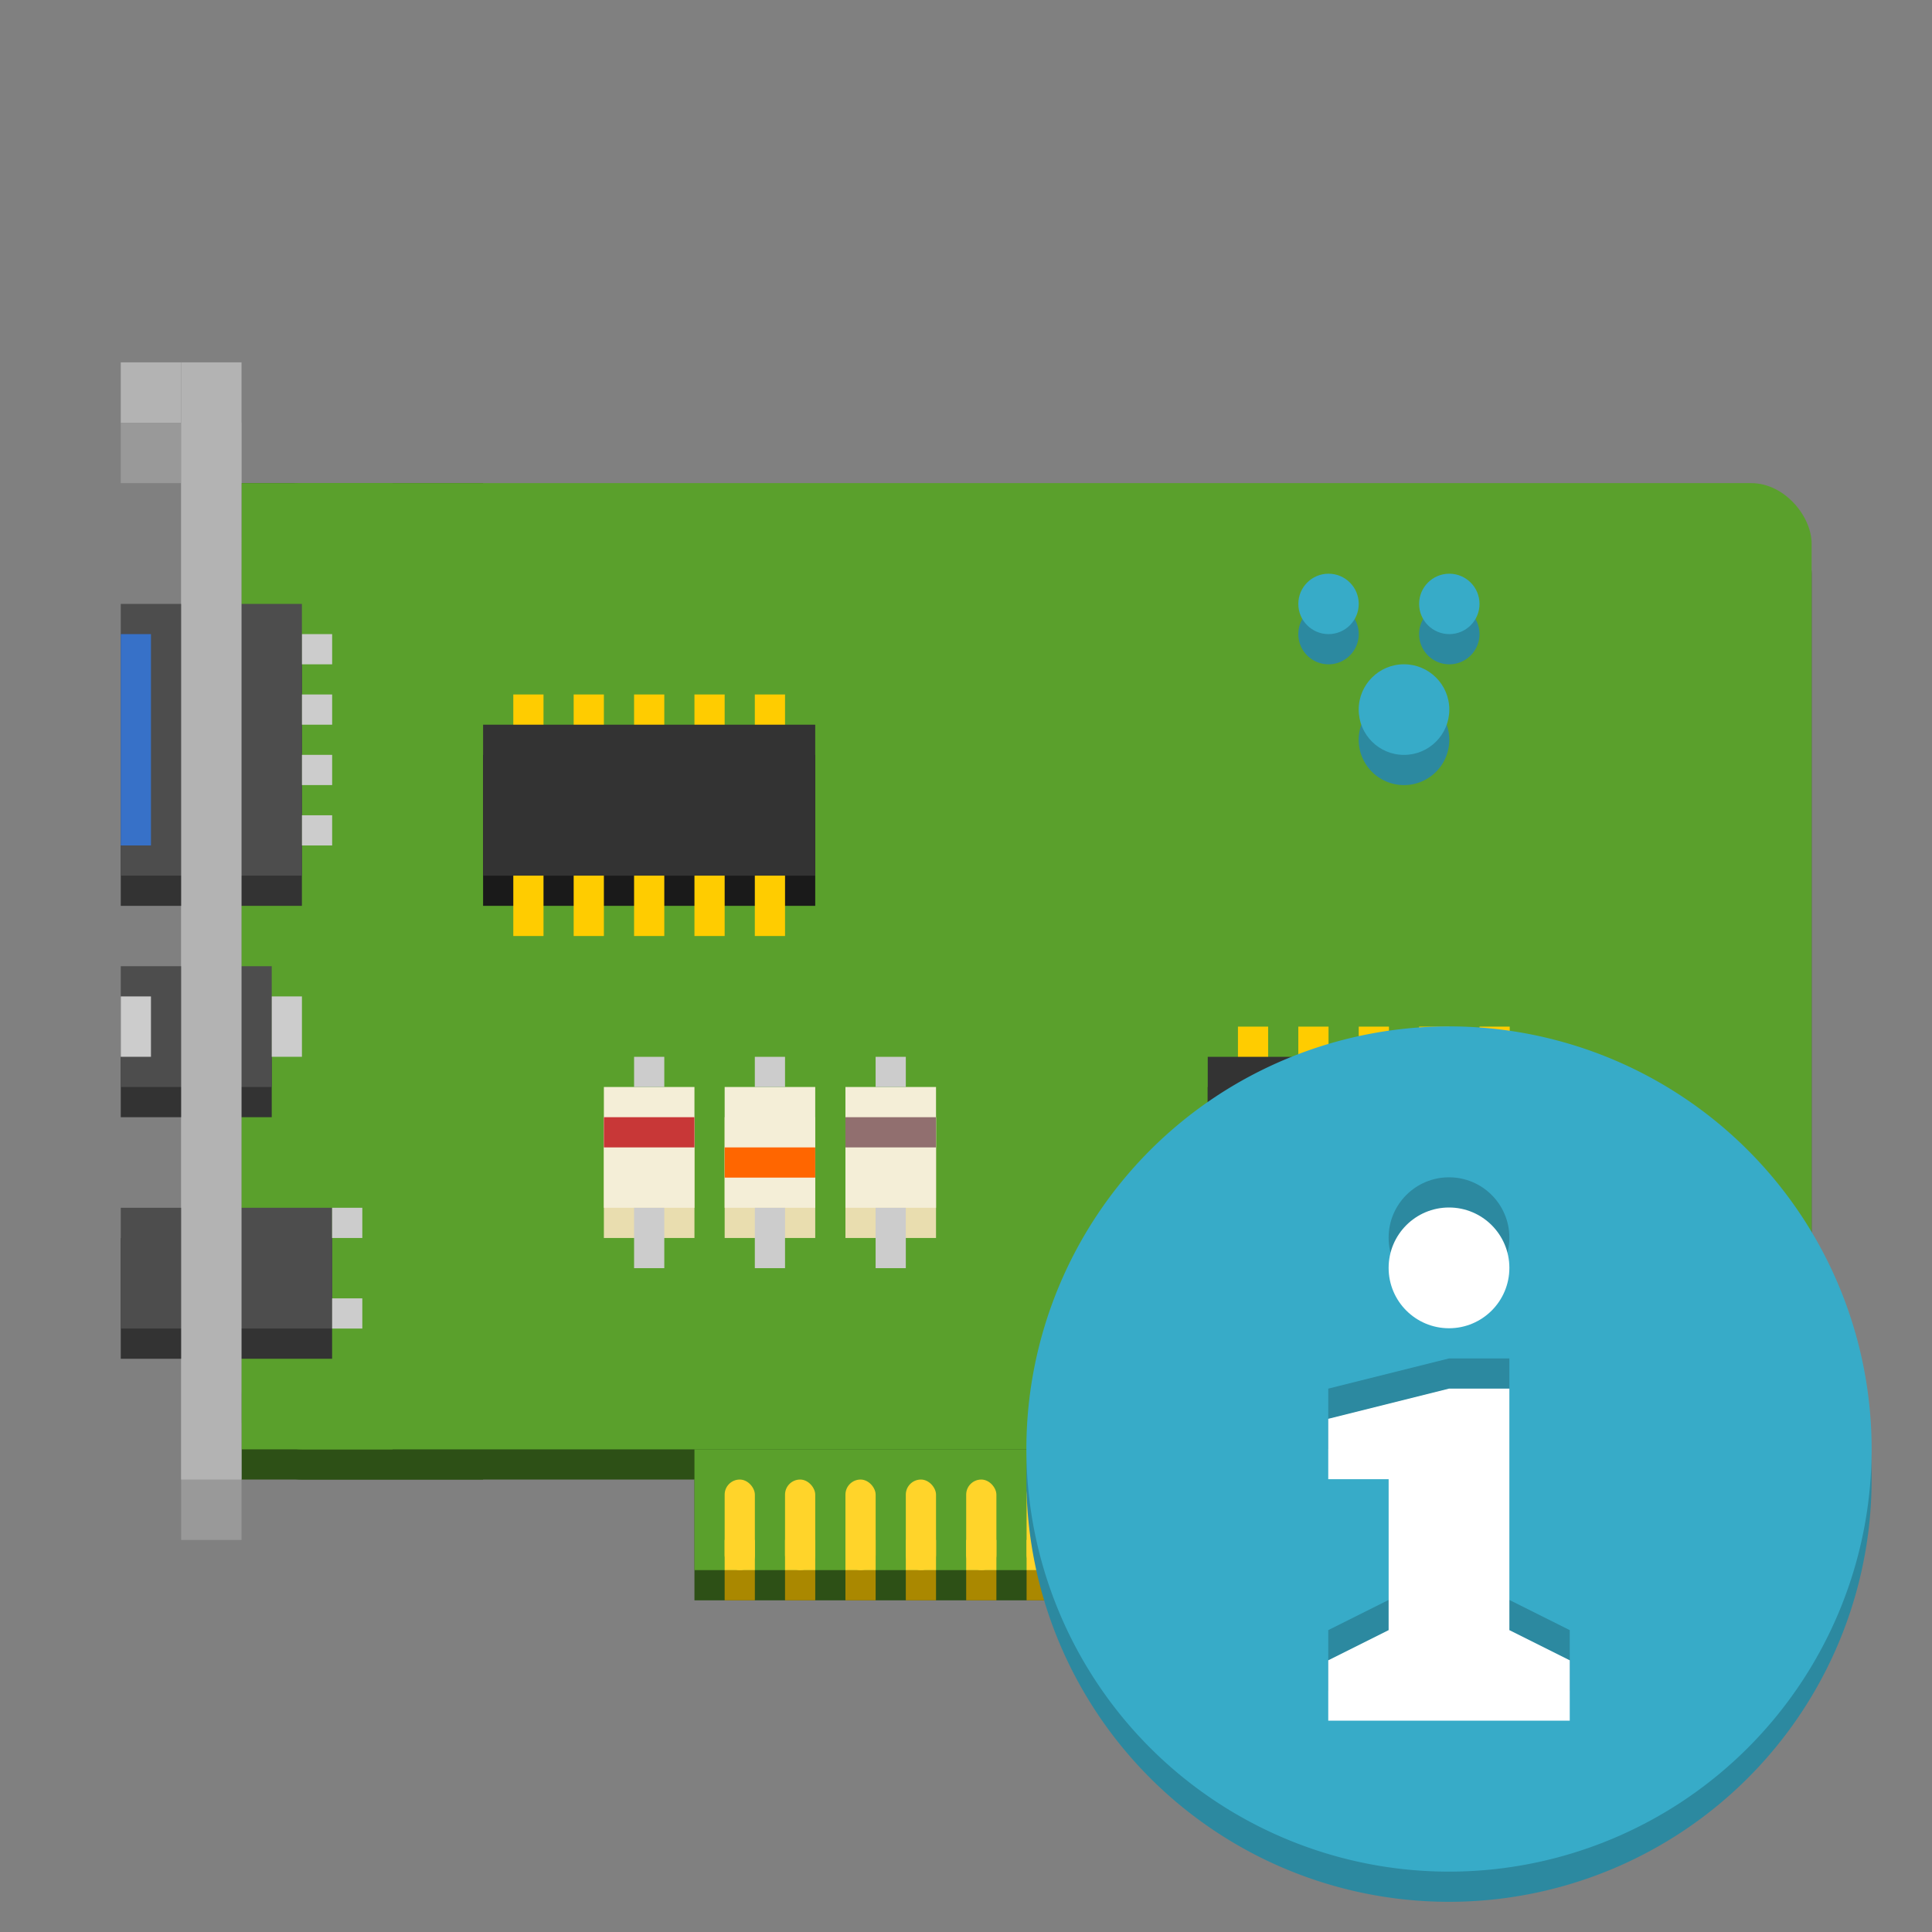 <?xml version="1.0" encoding="UTF-8" standalone="no"?>
<svg
   xmlns:dc="http://purl.org/dc/elements/1.1/"
   xmlns:cc="http://creativecommons.org/ns#"
   xmlns:rdf="http://www.w3.org/1999/02/22-rdf-syntax-ns#"
   xmlns:svg="http://www.w3.org/2000/svg"
   xmlns="http://www.w3.org/2000/svg"
   width="64"
   height="64"
   version="1"
   id="svg14">
  <rect width="100%" height="100%" fill="#808080" stroke="none"/>
  <defs
     id="defs18" />
  <g
     transform="matrix(1.273,0,0,1.273,1.948,-1.208)"
     id="g12">
    <rect
       style="opacity:1;fill:#999999;fill-opacity:1;stroke:none;stroke-width:2.97;stroke-linecap:round;stroke-linejoin:round;stroke-miterlimit:4;stroke-dasharray:none;stroke-opacity:1"
       id="rect1294-0"
       width="1.571"
       height="29.071"
       x="3.184"
       y="11.95" />
    <rect
       style="opacity:1;fill:#999999;fill-opacity:1;stroke:none;stroke-width:2.97;stroke-linecap:round;stroke-linejoin:round;stroke-miterlimit:4;stroke-dasharray:none;stroke-opacity:1"
       id="rect1296-6"
       width="1.571"
       height="1.571"
       x="1.612"
       y="11.95" />
    <rect
       style="opacity:1;fill:#2d5016;fill-opacity:1;stroke:none;stroke-width:1.183;stroke-linecap:round;stroke-linejoin:round;stroke-miterlimit:4;stroke-dasharray:none;stroke-opacity:1"
       id="rect1017-9-1"
       width="6.286"
       height="25.929"
       x="4.755"
       y="13.521"
       ry="0" />
    <rect
       style="opacity:1;fill:#2d5016;fill-opacity:1;stroke:none;stroke-width:2.97;stroke-linecap:round;stroke-linejoin:round;stroke-miterlimit:4;stroke-dasharray:none;stroke-opacity:1"
       id="rect1034-2"
       width="22.786"
       height="3.143"
       x="16.541"
       y="39.45" />
    <rect
       style="opacity:1;fill:#2d5016;fill-opacity:1;stroke:none;stroke-width:2.97;stroke-linecap:round;stroke-linejoin:round;stroke-miterlimit:4;stroke-dasharray:none;stroke-opacity:1"
       id="rect1017-9"
       width="40.857"
       height="25.143"
       x="4.755"
       y="14.307"
       ry="1.571" />
    <rect
       style="opacity:1;fill:#5aa02c;fill-opacity:1;stroke:none;stroke-width:2.97;stroke-linecap:round;stroke-linejoin:round;stroke-miterlimit:4;stroke-dasharray:none;stroke-opacity:1"
       id="rect1017-6"
       width="3.929"
       height="25.143"
       x="4.755"
       y="13.521"
       ry="0" />
    <rect
       style="opacity:1;fill:#5aa02c;fill-opacity:1;stroke:none;stroke-width:2.97;stroke-linecap:round;stroke-linejoin:round;stroke-miterlimit:4;stroke-dasharray:none;stroke-opacity:1"
       id="rect1017"
       width="40.857"
       height="25.143"
       x="4.755"
       y="13.521"
       ry="1.571" />
    <rect
       style="opacity:1;fill:#e9ddaf;fill-opacity:1;stroke:none;stroke-width:2.97;stroke-linecap:round;stroke-linejoin:round;stroke-miterlimit:4;stroke-dasharray:none;stroke-opacity:1"
       id="rect972-1"
       width="2.357"
       height="3.143"
       x="14.184"
       y="30.021" />
    <rect
       style="opacity:1;fill:#1a1a1a;fill-opacity:1;stroke:none;stroke-width:2.97;stroke-linecap:round;stroke-linejoin:round;stroke-miterlimit:4;stroke-dasharray:none;stroke-opacity:1"
       id="rect831"
       width="8.643"
       height="3.929"
       x="11.041"
       y="20.592" />
    <rect
       style="opacity:1;fill:#ffcc00;fill-opacity:1;stroke:none;stroke-width:2.97;stroke-linecap:round;stroke-linejoin:round;stroke-miterlimit:4;stroke-dasharray:none;stroke-opacity:1"
       id="rect849-3"
       width="0.786"
       height="1.571"
       x="11.827"
       y="19.021" />
    <rect
       style="opacity:1;fill:#ffcc00;fill-opacity:1;stroke:none;stroke-width:2.97;stroke-linecap:round;stroke-linejoin:round;stroke-miterlimit:4;stroke-dasharray:none;stroke-opacity:1"
       id="rect851-6"
       width="0.786"
       height="1.571"
       x="13.398"
       y="19.021" />
    <rect
       style="opacity:1;fill:#ffcc00;fill-opacity:1;stroke:none;stroke-width:2.97;stroke-linecap:round;stroke-linejoin:round;stroke-miterlimit:4;stroke-dasharray:none;stroke-opacity:1"
       id="rect853-7"
       width="0.786"
       height="1.571"
       x="14.97"
       y="19.021" />
    <rect
       style="opacity:1;fill:#ffcc00;fill-opacity:1;stroke:none;stroke-width:2.97;stroke-linecap:round;stroke-linejoin:round;stroke-miterlimit:4;stroke-dasharray:none;stroke-opacity:1"
       id="rect855-5"
       width="0.786"
       height="1.571"
       x="16.541"
       y="19.021" />
    <rect
       style="opacity:1;fill:#ffcc00;fill-opacity:1;stroke:none;stroke-width:2.97;stroke-linecap:round;stroke-linejoin:round;stroke-miterlimit:4;stroke-dasharray:none;stroke-opacity:1"
       id="rect859-3"
       width="0.786"
       height="1.571"
       x="18.112"
       y="19.021" />
    <rect
       style="opacity:1;fill:#333333;fill-opacity:1;stroke:none;stroke-width:2.97;stroke-linecap:round;stroke-linejoin:round;stroke-miterlimit:4;stroke-dasharray:none;stroke-opacity:1"
       id="rect827"
       width="8.643"
       height="3.929"
       x="11.041"
       y="19.807"
       rx="0"
       ry="0" />
    <rect
       style="opacity:1;fill:#ffcc00;fill-opacity:1;stroke:none;stroke-width:2.97;stroke-linecap:round;stroke-linejoin:round;stroke-miterlimit:4;stroke-dasharray:none;stroke-opacity:1"
       id="rect849"
       width="0.786"
       height="1.571"
       x="11.827"
       y="23.735" />
    <rect
       style="opacity:1;fill:#ffcc00;fill-opacity:1;stroke:none;stroke-width:2.97;stroke-linecap:round;stroke-linejoin:round;stroke-miterlimit:4;stroke-dasharray:none;stroke-opacity:1"
       id="rect851"
       width="0.786"
       height="1.571"
       x="13.398"
       y="23.735" />
    <rect
       style="opacity:1;fill:#ffcc00;fill-opacity:1;stroke:none;stroke-width:2.97;stroke-linecap:round;stroke-linejoin:round;stroke-miterlimit:4;stroke-dasharray:none;stroke-opacity:1"
       id="rect853"
       width="0.786"
       height="1.571"
       x="14.97"
       y="23.735" />
    <rect
       style="opacity:1;fill:#ffcc00;fill-opacity:1;stroke:none;stroke-width:2.97;stroke-linecap:round;stroke-linejoin:round;stroke-miterlimit:4;stroke-dasharray:none;stroke-opacity:1"
       id="rect855"
       width="0.786"
       height="1.571"
       x="16.541"
       y="23.735" />
    <rect
       style="opacity:1;fill:#ffcc00;fill-opacity:1;stroke:none;stroke-width:2.97;stroke-linecap:round;stroke-linejoin:round;stroke-miterlimit:4;stroke-dasharray:none;stroke-opacity:1"
       id="rect859"
       width="0.786"
       height="1.571"
       x="18.112"
       y="23.735" />
    <path
       style="opacity:1;fill:#2c89a0;fill-opacity:1;stroke:none;stroke-width:2.97;stroke-linecap:round;stroke-linejoin:round;stroke-miterlimit:4;stroke-dasharray:none;stroke-opacity:1"
       d="m 33.041,16.664 a 0.786,0.786 0 0 0 -0.786,0.786 0.786,0.786 0 0 0 0.786,0.786 0.786,0.786 0 0 0 0.786,-0.786 0.786,0.786 0 0 0 -0.786,-0.786 z m 3.143,0 a 0.786,0.786 0 0 0 -0.786,0.786 0.786,0.786 0 0 0 0.786,0.786 0.786,0.786 0 0 0 0.786,-0.786 0.786,0.786 0 0 0 -0.786,-0.786 z m -1.179,2.357 a 1.179,1.179 0 0 0 -1.179,1.179 1.179,1.179 0 0 0 1.179,1.179 1.179,1.179 0 0 0 1.179,-1.179 1.179,1.179 0 0 0 -1.179,-1.179 z"
       id="path888-5" />
    <circle
       style="opacity:1;fill:#37abc8;fill-opacity:1;stroke:none;stroke-width:2.97;stroke-linecap:round;stroke-linejoin:round;stroke-miterlimit:4;stroke-dasharray:none;stroke-opacity:1"
       id="path888"
       cx="33.041"
       cy="16.664"
       r="0.786" />
    <circle
       style="opacity:1;fill:#37abc8;fill-opacity:1;stroke:none;stroke-width:2.97;stroke-linecap:round;stroke-linejoin:round;stroke-miterlimit:4;stroke-dasharray:none;stroke-opacity:1"
       id="path890"
       cx="36.184"
       cy="16.664"
       r="0.786" />
    <circle
       style="opacity:1;fill:#37abc8;fill-opacity:1;stroke:none;stroke-width:2.97;stroke-linecap:round;stroke-linejoin:round;stroke-miterlimit:4;stroke-dasharray:none;stroke-opacity:1"
       id="path894"
       cx="35.005"
       cy="19.414"
       r="1.179" />
    <rect
       style="opacity:1;fill:#1a1a1a;fill-opacity:1;stroke:none;stroke-width:2.97;stroke-linecap:round;stroke-linejoin:round;stroke-miterlimit:4;stroke-dasharray:none;stroke-opacity:1"
       id="rect831-9"
       width="8.643"
       height="3.929"
       x="29.898"
       y="29.235" />
    <rect
       style="opacity:1;fill:#ffcc00;fill-opacity:1;stroke:none;stroke-width:2.97;stroke-linecap:round;stroke-linejoin:round;stroke-miterlimit:4;stroke-dasharray:none;stroke-opacity:1"
       id="rect849-3-1"
       width="0.786"
       height="1.571"
       x="30.684"
       y="27.664" />
    <rect
       style="opacity:1;fill:#ffcc00;fill-opacity:1;stroke:none;stroke-width:2.97;stroke-linecap:round;stroke-linejoin:round;stroke-miterlimit:4;stroke-dasharray:none;stroke-opacity:1"
       id="rect851-6-2"
       width="0.786"
       height="1.571"
       x="32.255"
       y="27.664" />
    <rect
       style="opacity:1;fill:#ffcc00;fill-opacity:1;stroke:none;stroke-width:2.97;stroke-linecap:round;stroke-linejoin:round;stroke-miterlimit:4;stroke-dasharray:none;stroke-opacity:1"
       id="rect853-7-7"
       width="0.786"
       height="1.571"
       x="33.827"
       y="27.664" />
    <rect
       style="opacity:1;fill:#ffcc00;fill-opacity:1;stroke:none;stroke-width:2.97;stroke-linecap:round;stroke-linejoin:round;stroke-miterlimit:4;stroke-dasharray:none;stroke-opacity:1"
       id="rect855-5-0"
       width="0.786"
       height="1.571"
       x="35.398"
       y="27.664" />
    <rect
       style="opacity:1;fill:#ffcc00;fill-opacity:1;stroke:none;stroke-width:2.97;stroke-linecap:round;stroke-linejoin:round;stroke-miterlimit:4;stroke-dasharray:none;stroke-opacity:1"
       id="rect859-3-9"
       width="0.786"
       height="1.571"
       x="36.97"
       y="27.664" />
    <rect
       style="opacity:1;fill:#333333;fill-opacity:1;stroke:none;stroke-width:2.97;stroke-linecap:round;stroke-linejoin:round;stroke-miterlimit:4;stroke-dasharray:none;stroke-opacity:1"
       id="rect827-3"
       width="8.643"
       height="3.929"
       x="29.898"
       y="28.45"
       rx="0"
       ry="0" />
    <rect
       style="opacity:1;fill:#ffcc00;fill-opacity:1;stroke:none;stroke-width:2.97;stroke-linecap:round;stroke-linejoin:round;stroke-miterlimit:4;stroke-dasharray:none;stroke-opacity:1"
       id="rect849-6"
       width="0.786"
       height="1.571"
       x="30.684"
       y="32.378" />
    <rect
       style="opacity:1;fill:#ffcc00;fill-opacity:1;stroke:none;stroke-width:2.97;stroke-linecap:round;stroke-linejoin:round;stroke-miterlimit:4;stroke-dasharray:none;stroke-opacity:1"
       id="rect851-0"
       width="0.786"
       height="1.571"
       x="32.255"
       y="32.378" />
    <rect
       style="opacity:1;fill:#ffcc00;fill-opacity:1;stroke:none;stroke-width:2.97;stroke-linecap:round;stroke-linejoin:round;stroke-miterlimit:4;stroke-dasharray:none;stroke-opacity:1"
       id="rect853-6"
       width="0.786"
       height="1.571"
       x="33.827"
       y="32.378" />
    <rect
       style="opacity:1;fill:#ffcc00;fill-opacity:1;stroke:none;stroke-width:2.97;stroke-linecap:round;stroke-linejoin:round;stroke-miterlimit:4;stroke-dasharray:none;stroke-opacity:1"
       id="rect855-2"
       width="0.786"
       height="1.571"
       x="35.398"
       y="32.378" />
    <rect
       style="opacity:1;fill:#ffcc00;fill-opacity:1;stroke:none;stroke-width:2.97;stroke-linecap:round;stroke-linejoin:round;stroke-miterlimit:4;stroke-dasharray:none;stroke-opacity:1"
       id="rect859-6"
       width="0.786"
       height="1.571"
       x="36.97"
       y="32.378" />
    <rect
       style="opacity:1;fill:#f4eed7;fill-opacity:1;stroke:none;stroke-width:2.97;stroke-linecap:round;stroke-linejoin:round;stroke-miterlimit:4;stroke-dasharray:none;stroke-opacity:1"
       id="rect972"
       width="2.357"
       height="3.143"
       x="14.184"
       y="29.235" />
    <rect
       style="opacity:1;fill:#e9ddaf;fill-opacity:1;stroke:none;stroke-width:2.97;stroke-linecap:round;stroke-linejoin:round;stroke-miterlimit:4;stroke-dasharray:none;stroke-opacity:1"
       id="rect974-8"
       width="2.357"
       height="3.143"
       x="17.327"
       y="30.021" />
    <rect
       style="opacity:1;fill:#f4eed7;fill-opacity:1;stroke:none;stroke-width:2.97;stroke-linecap:round;stroke-linejoin:round;stroke-miterlimit:4;stroke-dasharray:none;stroke-opacity:1"
       id="rect974"
       width="2.357"
       height="3.143"
       x="17.327"
       y="29.235" />
    <rect
       style="opacity:1;fill:#e9ddaf;fill-opacity:1;stroke:none;stroke-width:2.97;stroke-linecap:round;stroke-linejoin:round;stroke-miterlimit:4;stroke-dasharray:none;stroke-opacity:1"
       id="rect976-7"
       width="2.357"
       height="3.143"
       x="20.47"
       y="30.021" />
    <rect
       style="opacity:1;fill:#f4eed7;fill-opacity:1;stroke:none;stroke-width:2.97;stroke-linecap:round;stroke-linejoin:round;stroke-miterlimit:4;stroke-dasharray:none;stroke-opacity:1"
       id="rect976"
       width="2.357"
       height="3.143"
       x="20.47"
       y="29.235" />
    <rect
       style="opacity:1;fill:#c83737;fill-opacity:1;stroke:none;stroke-width:2.97;stroke-linecap:round;stroke-linejoin:round;stroke-miterlimit:4;stroke-dasharray:none;stroke-opacity:1"
       id="rect999"
       width="2.357"
       height="0.786"
       x="14.184"
       y="30.021" />
    <rect
       style="opacity:1;fill:#ff6600;fill-opacity:1;stroke:none;stroke-width:2.97;stroke-linecap:round;stroke-linejoin:round;stroke-miterlimit:4;stroke-dasharray:none;stroke-opacity:1"
       id="rect1001"
       width="2.357"
       height="0.786"
       x="17.327"
       y="30.807" />
    <rect
       style="opacity:1;fill:#916f6f;fill-opacity:1;stroke:none;stroke-width:2.97;stroke-linecap:round;stroke-linejoin:round;stroke-miterlimit:4;stroke-dasharray:none;stroke-opacity:1"
       id="rect1003"
       width="2.357"
       height="0.786"
       x="20.47"
       y="30.021" />
    <rect
       style="opacity:1;fill:#cccccc;fill-opacity:1;stroke:none;stroke-width:2.97;stroke-linecap:round;stroke-linejoin:round;stroke-miterlimit:4;stroke-dasharray:none;stroke-opacity:1"
       id="rect1005"
       width="0.786"
       height="1.571"
       x="14.97"
       y="32.378" />
    <rect
       style="opacity:1;fill:#cccccc;fill-opacity:1;stroke:none;stroke-width:2.97;stroke-linecap:round;stroke-linejoin:round;stroke-miterlimit:4;stroke-dasharray:none;stroke-opacity:1"
       id="rect1007"
       width="0.786"
       height="1.571"
       x="18.112"
       y="32.378" />
    <rect
       style="opacity:1;fill:#cccccc;fill-opacity:1;stroke:none;stroke-width:2.97;stroke-linecap:round;stroke-linejoin:round;stroke-miterlimit:4;stroke-dasharray:none;stroke-opacity:1"
       id="rect1009"
       width="0.786"
       height="1.571"
       x="21.255"
       y="32.378" />
    <rect
       style="opacity:1;fill:#cccccc;fill-opacity:1;stroke:none;stroke-width:2.97;stroke-linecap:round;stroke-linejoin:round;stroke-miterlimit:4;stroke-dasharray:none;stroke-opacity:1"
       id="rect1011"
       width="0.786"
       height="0.786"
       x="14.97"
       y="28.45" />
    <rect
       style="opacity:1;fill:#cccccc;fill-opacity:1;stroke:none;stroke-width:2.97;stroke-linecap:round;stroke-linejoin:round;stroke-miterlimit:4;stroke-dasharray:none;stroke-opacity:1"
       id="rect1013"
       width="0.786"
       height="0.786"
       x="18.112"
       y="28.45" />
    <rect
       style="opacity:1;fill:#cccccc;fill-opacity:1;stroke:none;stroke-width:2.97;stroke-linecap:round;stroke-linejoin:round;stroke-miterlimit:4;stroke-dasharray:none;stroke-opacity:1"
       id="rect1015"
       width="0.786"
       height="0.786"
       x="21.255"
       y="28.45" />
    <rect
       style="opacity:1;fill:#5aa02c;fill-opacity:1;stroke:none;stroke-width:2.97;stroke-linecap:round;stroke-linejoin:round;stroke-miterlimit:4;stroke-dasharray:none;stroke-opacity:1"
       id="rect1034"
       width="22.786"
       height="3.143"
       x="16.541"
       y="38.664" />
    <rect
       style="opacity:1;fill:#aa8800;fill-opacity:1;stroke:none;stroke-width:2.425;stroke-linecap:round;stroke-linejoin:round;stroke-miterlimit:4;stroke-dasharray:none;stroke-opacity:1"
       id="rect1038-0"
       width="0.786"
       height="0.786"
       x="17.327"
       y="41.807" />
    <rect
       style="opacity:1;fill:#ffd42a;fill-opacity:1;stroke:none;stroke-width:2.425;stroke-linecap:round;stroke-linejoin:round;stroke-miterlimit:4;stroke-dasharray:none;stroke-opacity:1"
       id="rect1038"
       width="0.786"
       height="0.786"
       x="17.327"
       y="41.021" />
    <rect
       style="opacity:1;fill:#ffd42a;fill-opacity:1;stroke:none;stroke-width:1.715;stroke-linecap:round;stroke-linejoin:round;stroke-miterlimit:4;stroke-dasharray:none;stroke-opacity:1"
       id="rect1040"
       width="0.786"
       height="2.357"
       x="17.327"
       y="39.45"
       ry="0.393" />
    <rect
       style="opacity:1;fill:#aa8800;fill-opacity:1;stroke:none;stroke-width:2.425;stroke-linecap:round;stroke-linejoin:round;stroke-miterlimit:4;stroke-dasharray:none;stroke-opacity:1"
       id="rect1038-0-0"
       width="0.786"
       height="0.786"
       x="18.898"
       y="41.807" />
    <rect
       style="opacity:1;fill:#ffd42a;fill-opacity:1;stroke:none;stroke-width:2.425;stroke-linecap:round;stroke-linejoin:round;stroke-miterlimit:4;stroke-dasharray:none;stroke-opacity:1"
       id="rect1038-3"
       width="0.786"
       height="0.786"
       x="18.898"
       y="41.021" />
    <rect
       style="opacity:1;fill:#ffd42a;fill-opacity:1;stroke:none;stroke-width:1.715;stroke-linecap:round;stroke-linejoin:round;stroke-miterlimit:4;stroke-dasharray:none;stroke-opacity:1"
       id="rect1040-6"
       width="0.786"
       height="2.357"
       x="18.898"
       y="39.45"
       ry="0.393" />
    <rect
       style="opacity:1;fill:#aa8800;fill-opacity:1;stroke:none;stroke-width:2.425;stroke-linecap:round;stroke-linejoin:round;stroke-miterlimit:4;stroke-dasharray:none;stroke-opacity:1"
       id="rect1038-0-1"
       width="0.786"
       height="0.786"
       x="20.47"
       y="41.807" />
    <rect
       style="opacity:1;fill:#ffd42a;fill-opacity:1;stroke:none;stroke-width:2.425;stroke-linecap:round;stroke-linejoin:round;stroke-miterlimit:4;stroke-dasharray:none;stroke-opacity:1"
       id="rect1038-06"
       width="0.786"
       height="0.786"
       x="20.47"
       y="41.021" />
    <rect
       style="opacity:1;fill:#ffd42a;fill-opacity:1;stroke:none;stroke-width:1.715;stroke-linecap:round;stroke-linejoin:round;stroke-miterlimit:4;stroke-dasharray:none;stroke-opacity:1"
       id="rect1040-3"
       width="0.786"
       height="2.357"
       x="20.47"
       y="39.45"
       ry="0.393" />
    <rect
       style="opacity:1;fill:#aa8800;fill-opacity:1;stroke:none;stroke-width:2.425;stroke-linecap:round;stroke-linejoin:round;stroke-miterlimit:4;stroke-dasharray:none;stroke-opacity:1"
       id="rect1038-0-2"
       width="0.786"
       height="0.786"
       x="22.041"
       y="41.807" />
    <rect
       style="opacity:1;fill:#ffd42a;fill-opacity:1;stroke:none;stroke-width:2.425;stroke-linecap:round;stroke-linejoin:round;stroke-miterlimit:4;stroke-dasharray:none;stroke-opacity:1"
       id="rect1038-061"
       width="0.786"
       height="0.786"
       x="22.041"
       y="41.021" />
    <rect
       style="opacity:1;fill:#ffd42a;fill-opacity:1;stroke:none;stroke-width:1.715;stroke-linecap:round;stroke-linejoin:round;stroke-miterlimit:4;stroke-dasharray:none;stroke-opacity:1"
       id="rect1040-5"
       width="0.786"
       height="2.357"
       x="22.041"
       y="39.45"
       ry="0.393" />
    <rect
       style="opacity:1;fill:#aa8800;fill-opacity:1;stroke:none;stroke-width:2.425;stroke-linecap:round;stroke-linejoin:round;stroke-miterlimit:4;stroke-dasharray:none;stroke-opacity:1"
       id="rect1038-0-5"
       width="0.786"
       height="0.786"
       x="23.612"
       y="41.807" />
    <rect
       style="opacity:1;fill:#ffd42a;fill-opacity:1;stroke:none;stroke-width:2.425;stroke-linecap:round;stroke-linejoin:round;stroke-miterlimit:4;stroke-dasharray:none;stroke-opacity:1"
       id="rect1038-4"
       width="0.786"
       height="0.786"
       x="23.612"
       y="41.021" />
    <rect
       style="opacity:1;fill:#ffd42a;fill-opacity:1;stroke:none;stroke-width:1.715;stroke-linecap:round;stroke-linejoin:round;stroke-miterlimit:4;stroke-dasharray:none;stroke-opacity:1"
       id="rect1040-7"
       width="0.786"
       height="2.357"
       x="23.612"
       y="39.45"
       ry="0.393" />
    <rect
       style="opacity:1;fill:#aa8800;fill-opacity:1;stroke:none;stroke-width:2.425;stroke-linecap:round;stroke-linejoin:round;stroke-miterlimit:4;stroke-dasharray:none;stroke-opacity:1"
       id="rect1038-0-6"
       width="0.786"
       height="0.786"
       x="25.184"
       y="41.807" />
    <rect
       style="opacity:1;fill:#ffd42a;fill-opacity:1;stroke:none;stroke-width:2.425;stroke-linecap:round;stroke-linejoin:round;stroke-miterlimit:4;stroke-dasharray:none;stroke-opacity:1"
       id="rect1038-5"
       width="0.786"
       height="0.786"
       x="25.184"
       y="41.021" />
    <rect
       style="opacity:1;fill:#ffd42a;fill-opacity:1;stroke:none;stroke-width:1.715;stroke-linecap:round;stroke-linejoin:round;stroke-miterlimit:4;stroke-dasharray:none;stroke-opacity:1"
       id="rect1040-69"
       width="0.786"
       height="2.357"
       x="25.184"
       y="39.45"
       ry="0.393" />
    <rect
       style="opacity:1;fill:#aa8800;fill-opacity:1;stroke:none;stroke-width:2.425;stroke-linecap:round;stroke-linejoin:round;stroke-miterlimit:4;stroke-dasharray:none;stroke-opacity:1"
       id="rect1038-0-52"
       width="0.786"
       height="0.786"
       x="26.755"
       y="41.807" />
    <rect
       style="opacity:1;fill:#ffd42a;fill-opacity:1;stroke:none;stroke-width:2.425;stroke-linecap:round;stroke-linejoin:round;stroke-miterlimit:4;stroke-dasharray:none;stroke-opacity:1"
       id="rect1038-54"
       width="0.786"
       height="0.786"
       x="26.755"
       y="41.021" />
    <rect
       style="opacity:1;fill:#ffd42a;fill-opacity:1;stroke:none;stroke-width:1.715;stroke-linecap:round;stroke-linejoin:round;stroke-miterlimit:4;stroke-dasharray:none;stroke-opacity:1"
       id="rect1040-74"
       width="0.786"
       height="2.357"
       x="26.755"
       y="39.45"
       ry="0.393" />
    <rect
       style="opacity:1;fill:#aa8800;fill-opacity:1;stroke:none;stroke-width:2.425;stroke-linecap:round;stroke-linejoin:round;stroke-miterlimit:4;stroke-dasharray:none;stroke-opacity:1"
       id="rect1038-0-4"
       width="0.786"
       height="0.786"
       x="28.327"
       y="41.807" />
    <rect
       style="opacity:1;fill:#ffd42a;fill-opacity:1;stroke:none;stroke-width:2.425;stroke-linecap:round;stroke-linejoin:round;stroke-miterlimit:4;stroke-dasharray:none;stroke-opacity:1"
       id="rect1038-30"
       width="0.786"
       height="0.786"
       x="28.327"
       y="41.021" />
    <rect
       style="opacity:1;fill:#ffd42a;fill-opacity:1;stroke:none;stroke-width:1.715;stroke-linecap:round;stroke-linejoin:round;stroke-miterlimit:4;stroke-dasharray:none;stroke-opacity:1"
       id="rect1040-78"
       width="0.786"
       height="2.357"
       x="28.327"
       y="39.45"
       ry="0.393" />
    <rect
       style="opacity:1;fill:#aa8800;fill-opacity:1;stroke:none;stroke-width:2.425;stroke-linecap:round;stroke-linejoin:round;stroke-miterlimit:4;stroke-dasharray:none;stroke-opacity:1"
       id="rect1038-0-68"
       width="0.786"
       height="0.786"
       x="29.898"
       y="41.807" />
    <rect
       style="opacity:1;fill:#ffd42a;fill-opacity:1;stroke:none;stroke-width:2.425;stroke-linecap:round;stroke-linejoin:round;stroke-miterlimit:4;stroke-dasharray:none;stroke-opacity:1"
       id="rect1038-8"
       width="0.786"
       height="0.786"
       x="29.898"
       y="41.021" />
    <rect
       style="opacity:1;fill:#ffd42a;fill-opacity:1;stroke:none;stroke-width:1.715;stroke-linecap:round;stroke-linejoin:round;stroke-miterlimit:4;stroke-dasharray:none;stroke-opacity:1"
       id="rect1040-4"
       width="0.786"
       height="2.357"
       x="29.898"
       y="39.45"
       ry="0.393" />
    <rect
       style="opacity:1;fill:#aa8800;fill-opacity:1;stroke:none;stroke-width:2.425;stroke-linecap:round;stroke-linejoin:round;stroke-miterlimit:4;stroke-dasharray:none;stroke-opacity:1"
       id="rect1038-0-3"
       width="0.786"
       height="0.786"
       x="31.47"
       y="41.807" />
    <rect
       style="opacity:1;fill:#ffd42a;fill-opacity:1;stroke:none;stroke-width:2.425;stroke-linecap:round;stroke-linejoin:round;stroke-miterlimit:4;stroke-dasharray:none;stroke-opacity:1"
       id="rect1038-1"
       width="0.786"
       height="0.786"
       x="31.47"
       y="41.021" />
    <rect
       style="opacity:1;fill:#ffd42a;fill-opacity:1;stroke:none;stroke-width:1.715;stroke-linecap:round;stroke-linejoin:round;stroke-miterlimit:4;stroke-dasharray:none;stroke-opacity:1"
       id="rect1040-49"
       width="0.786"
       height="2.357"
       x="31.47"
       y="39.45"
       ry="0.393" />
    <rect
       style="opacity:1;fill:#aa8800;fill-opacity:1;stroke:none;stroke-width:2.425;stroke-linecap:round;stroke-linejoin:round;stroke-miterlimit:4;stroke-dasharray:none;stroke-opacity:1"
       id="rect1038-0-20"
       width="0.786"
       height="0.786"
       x="33.041"
       y="41.807" />
    <rect
       style="opacity:1;fill:#ffd42a;fill-opacity:1;stroke:none;stroke-width:2.425;stroke-linecap:round;stroke-linejoin:round;stroke-miterlimit:4;stroke-dasharray:none;stroke-opacity:1"
       id="rect1038-6"
       width="0.786"
       height="0.786"
       x="33.041"
       y="41.021" />
    <rect
       style="opacity:1;fill:#ffd42a;fill-opacity:1;stroke:none;stroke-width:1.715;stroke-linecap:round;stroke-linejoin:round;stroke-miterlimit:4;stroke-dasharray:none;stroke-opacity:1"
       id="rect1040-8"
       width="0.786"
       height="2.357"
       x="33.041"
       y="39.45"
       ry="0.393" />
    <rect
       style="opacity:1;fill:#aa8800;fill-opacity:1;stroke:none;stroke-width:2.425;stroke-linecap:round;stroke-linejoin:round;stroke-miterlimit:4;stroke-dasharray:none;stroke-opacity:1"
       id="rect1038-0-9"
       width="0.786"
       height="0.786"
       x="34.612"
       y="41.807" />
    <rect
       style="opacity:1;fill:#ffd42a;fill-opacity:1;stroke:none;stroke-width:2.425;stroke-linecap:round;stroke-linejoin:round;stroke-miterlimit:4;stroke-dasharray:none;stroke-opacity:1"
       id="rect1038-2"
       width="0.786"
       height="0.786"
       x="34.612"
       y="41.021" />
    <rect
       style="opacity:1;fill:#ffd42a;fill-opacity:1;stroke:none;stroke-width:1.715;stroke-linecap:round;stroke-linejoin:round;stroke-miterlimit:4;stroke-dasharray:none;stroke-opacity:1"
       id="rect1040-66"
       width="0.786"
       height="2.357"
       x="34.612"
       y="39.45"
       ry="0.393" />
    <rect
       style="opacity:1;fill:#aa8800;fill-opacity:1;stroke:none;stroke-width:2.425;stroke-linecap:round;stroke-linejoin:round;stroke-miterlimit:4;stroke-dasharray:none;stroke-opacity:1"
       id="rect1038-0-49"
       width="0.786"
       height="0.786"
       x="36.184"
       y="41.807" />
    <rect
       style="opacity:1;fill:#ffd42a;fill-opacity:1;stroke:none;stroke-width:2.425;stroke-linecap:round;stroke-linejoin:round;stroke-miterlimit:4;stroke-dasharray:none;stroke-opacity:1"
       id="rect1038-50"
       width="0.786"
       height="0.786"
       x="36.184"
       y="41.021" />
    <rect
       style="opacity:1;fill:#ffd42a;fill-opacity:1;stroke:none;stroke-width:1.715;stroke-linecap:round;stroke-linejoin:round;stroke-miterlimit:4;stroke-dasharray:none;stroke-opacity:1"
       id="rect1040-48"
       width="0.786"
       height="2.357"
       x="36.184"
       y="39.45"
       ry="0.393" />
    <rect
       style="opacity:1;fill:#aa8800;fill-opacity:1;stroke:none;stroke-width:2.425;stroke-linecap:round;stroke-linejoin:round;stroke-miterlimit:4;stroke-dasharray:none;stroke-opacity:1"
       id="rect1038-0-7"
       width="0.786"
       height="0.786"
       x="37.755"
       y="41.807" />
    <rect
       style="opacity:1;fill:#ffd42a;fill-opacity:1;stroke:none;stroke-width:2.425;stroke-linecap:round;stroke-linejoin:round;stroke-miterlimit:4;stroke-dasharray:none;stroke-opacity:1"
       id="rect1038-17"
       width="0.786"
       height="0.786"
       x="37.755"
       y="41.021" />
    <rect
       style="opacity:1;fill:#ffd42a;fill-opacity:1;stroke:none;stroke-width:1.715;stroke-linecap:round;stroke-linejoin:round;stroke-miterlimit:4;stroke-dasharray:none;stroke-opacity:1"
       id="rect1040-2"
       width="0.786"
       height="2.357"
       x="37.755"
       y="39.45"
       ry="0.393" />
    <rect
       style="opacity:1;fill:#333333;fill-opacity:1;stroke:none;stroke-width:2.97;stroke-linecap:round;stroke-linejoin:round;stroke-miterlimit:4;stroke-dasharray:none;stroke-opacity:1"
       id="rect1304-7"
       width="4.714"
       height="7.071"
       x="1.612"
       y="17.45" />
    <rect
       style="opacity:1;fill:#4d4d4d;fill-opacity:1;stroke:none;stroke-width:2.97;stroke-linecap:round;stroke-linejoin:round;stroke-miterlimit:4;stroke-dasharray:none;stroke-opacity:1"
       id="rect1304"
       width="4.714"
       height="7.071"
       x="1.612"
       y="16.664" />
    <rect
       style="opacity:1;fill:#333333;fill-opacity:1;stroke:none;stroke-width:2.97;stroke-linecap:round;stroke-linejoin:round;stroke-miterlimit:4;stroke-dasharray:none;stroke-opacity:1"
       id="rect1306-2"
       width="3.929"
       height="3.143"
       x="1.612"
       y="26.878" />
    <rect
       style="opacity:1;fill:#4d4d4d;fill-opacity:1;stroke:none;stroke-width:2.97;stroke-linecap:round;stroke-linejoin:round;stroke-miterlimit:4;stroke-dasharray:none;stroke-opacity:1"
       id="rect1306"
       width="3.929"
       height="3.143"
       x="1.612"
       y="26.092" />
    <rect
       style="opacity:1;fill:#333333;fill-opacity:1;stroke:none;stroke-width:2.97;stroke-linecap:round;stroke-linejoin:round;stroke-miterlimit:4;stroke-dasharray:none;stroke-opacity:1"
       id="rect1308-2"
       width="5.5"
       height="3.143"
       x="1.612"
       y="33.164" />
    <rect
       style="opacity:1;fill:#4d4d4d;fill-opacity:1;stroke:none;stroke-width:2.97;stroke-linecap:round;stroke-linejoin:round;stroke-miterlimit:4;stroke-dasharray:none;stroke-opacity:1"
       id="rect1308"
       width="5.5"
       height="3.143"
       x="1.612"
       y="32.378" />
    <rect
       style="opacity:1;fill:#b3b3b3;fill-opacity:1;stroke:none;stroke-width:2.97;stroke-linecap:round;stroke-linejoin:round;stroke-miterlimit:4;stroke-dasharray:none;stroke-opacity:1"
       id="rect1294"
       width="1.571"
       height="29.071"
       x="3.184"
       y="10.378" />
    <rect
       style="opacity:1;fill:#b3b3b3;fill-opacity:1;stroke:none;stroke-width:2.97;stroke-linecap:round;stroke-linejoin:round;stroke-miterlimit:4;stroke-dasharray:none;stroke-opacity:1"
       id="rect1296"
       width="1.571"
       height="1.571"
       x="1.612"
       y="10.378" />
    <rect
       style="opacity:1;fill:#cccccc;fill-opacity:1;stroke:none;stroke-width:2.97;stroke-linecap:round;stroke-linejoin:round;stroke-miterlimit:4;stroke-dasharray:none;stroke-opacity:1"
       id="rect1310"
       width="0.786"
       height="0.786"
       x="6.327"
       y="17.45" />
    <rect
       style="opacity:1;fill:#cccccc;fill-opacity:1;stroke:none;stroke-width:2.97;stroke-linecap:round;stroke-linejoin:round;stroke-miterlimit:4;stroke-dasharray:none;stroke-opacity:1"
       id="rect1312"
       width="0.786"
       height="0.786"
       x="6.327"
       y="19.021" />
    <rect
       style="opacity:1;fill:#cccccc;fill-opacity:1;stroke:none;stroke-width:2.97;stroke-linecap:round;stroke-linejoin:round;stroke-miterlimit:4;stroke-dasharray:none;stroke-opacity:1"
       id="rect1316"
       width="0.786"
       height="0.786"
       x="6.327"
       y="20.592" />
    <rect
       style="opacity:1;fill:#cccccc;fill-opacity:1;stroke:none;stroke-width:2.97;stroke-linecap:round;stroke-linejoin:round;stroke-miterlimit:4;stroke-dasharray:none;stroke-opacity:1"
       id="rect1318"
       width="0.786"
       height="0.786"
       x="6.327"
       y="22.164" />
    <rect
       style="opacity:1;fill:#cccccc;fill-opacity:1;stroke:none;stroke-width:2.97;stroke-linecap:round;stroke-linejoin:round;stroke-miterlimit:4;stroke-dasharray:none;stroke-opacity:1"
       id="rect1320"
       width="0.786"
       height="1.571"
       x="5.541"
       y="26.878" />
    <rect
       style="opacity:1;fill:#cccccc;fill-opacity:1;stroke:none;stroke-width:2.97;stroke-linecap:round;stroke-linejoin:round;stroke-miterlimit:4;stroke-dasharray:none;stroke-opacity:1"
       id="rect1322"
       width="0.786"
       height="0.786"
       x="7.112"
       y="32.378" />
    <rect
       style="opacity:1;fill:#cccccc;fill-opacity:1;stroke:none;stroke-width:2.97;stroke-linecap:round;stroke-linejoin:round;stroke-miterlimit:4;stroke-dasharray:none;stroke-opacity:1"
       id="rect1324"
       width="0.786"
       height="0.786"
       x="7.112"
       y="34.735" />
    <rect
       style="opacity:1;fill:#3771c8;fill-opacity:1;stroke:none;stroke-width:2.97;stroke-linecap:round;stroke-linejoin:round;stroke-miterlimit:4;stroke-dasharray:none;stroke-opacity:1"
       id="rect1371"
       width="0.786"
       height="5.5"
       x="1.612"
       y="17.45" />
    <rect
       style="opacity:1;fill:#cccccc;fill-opacity:1;stroke:none;stroke-width:2.97;stroke-linecap:round;stroke-linejoin:round;stroke-miterlimit:4;stroke-dasharray:none;stroke-opacity:1"
       id="rect1375"
       width="0.786"
       height="1.571"
       x="1.612"
       y="26.878" />
  </g>
  <path
     style="opacity:1;fill:#2c89a0;fill-opacity:1;fill-rule:nonzero;stroke:none;stroke-width:1.724;stroke-linecap:round;stroke-linejoin:round;stroke-miterlimit:4;stroke-dasharray:none;stroke-opacity:1;paint-order:stroke fill markers"
     d="m 48,35 a 14,14 0 0 0 -14,14 14,14 0 0 0 14,14 14,14 0 0 0 14,-14 14,14 0 0 0 -14,-14 z"
     id="path1104-1" />
  <path
     style="opacity:1;fill:#37abc8;fill-opacity:1;fill-rule:nonzero;stroke:none;stroke-width:1.724;stroke-linecap:round;stroke-linejoin:round;stroke-miterlimit:4;stroke-dasharray:none;stroke-opacity:1;paint-order:stroke fill markers"
     d="m 48,34 a 14,14 0 0 0 -14,14 14,14 0 0 0 14,14 14,14 0 0 0 14,-14 14,14 0 0 0 -14,-14 z"
     id="path1104" />
  <path
     id="path939-3"
     d="m 44,48 v -2 l 4,-1 h 2 v 8 l 2,1 v 2 h -8 v -2 l 2,-1 v -5 z"
     style="fill:#2c89a0;fill-opacity:1;stroke:none;stroke-width:1px;stroke-linecap:butt;stroke-linejoin:miter;stroke-opacity:1" />
  <path
     id="path939"
     d="m 44,49 v -2 l 4,-1 h 2 v 8 l 2,1 v 2 h -8 v -2 l 2,-1 v -5 z"
     style="fill:#ffffff;stroke:none;stroke-width:1px;stroke-linecap:butt;stroke-linejoin:miter;stroke-opacity:1" />
  <circle
     r="2"
     cy="41"
     cx="48"
     id="path943-6"
     style="opacity:1;fill:#2c89a0;fill-opacity:1;stroke:none;stroke-width:3.78;stroke-linecap:round;stroke-linejoin:round;stroke-miterlimit:4;stroke-dasharray:none;stroke-opacity:1" />
  <circle
     r="2"
     cy="42"
     cx="48"
     id="path943"
     style="opacity:1;fill:#ffffff;fill-opacity:1;stroke:none;stroke-width:3.78;stroke-linecap:round;stroke-linejoin:round;stroke-miterlimit:4;stroke-dasharray:none;stroke-opacity:1" />
</svg>
